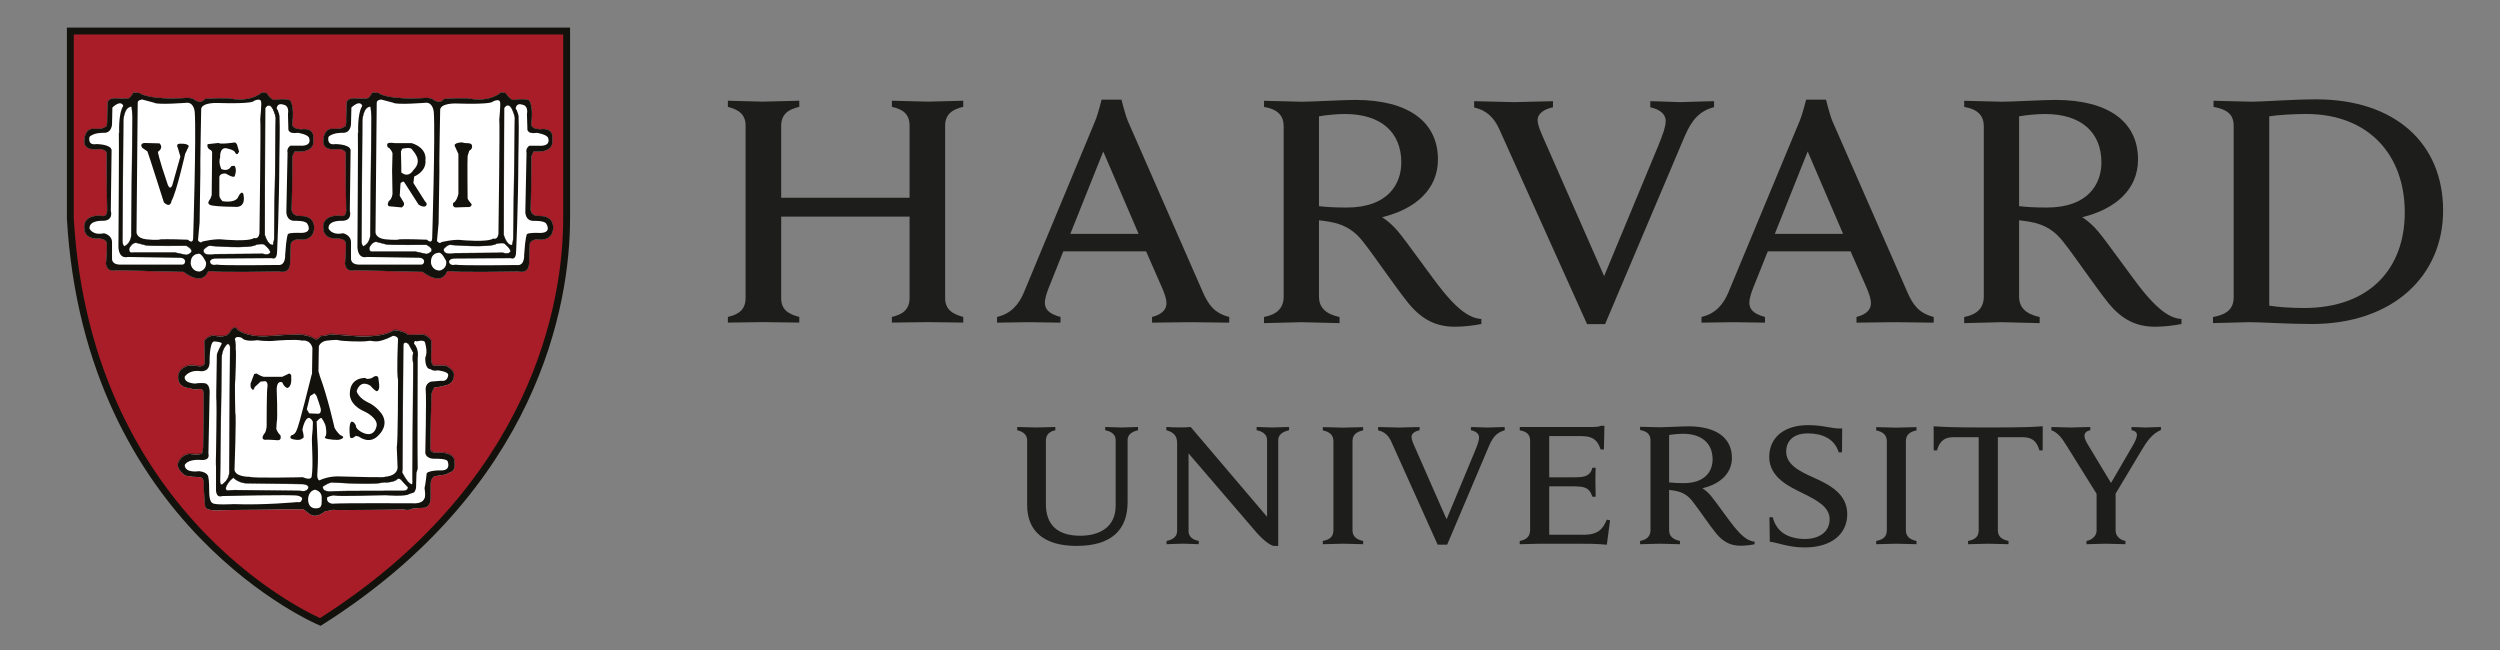 <svg width="123" height="32" viewBox="0 0 123 32" fill="none" xmlns="http://www.w3.org/2000/svg">
<rect x="0" y="0" width="123" height="32" fill="#808080" stroke="none"/>
<mask id="mask0_392_798" style="mask-type:luminance" maskUnits="userSpaceOnUse" x="0" y="0" width="123" height="32">
<path d="M0.496 2.9824e-07H122.817V32H0.496V2.9824e-07Z" fill="white"/>
</mask>
<g mask="url(#mask0_392_798)">
<path d="M50.536 21.669C50.536 21.422 50.375 21.239 50.046 21.168V21.008C50.228 21.008 50.835 21.032 51.005 21.032C51.153 21.032 51.74 21.008 51.923 21.008V21.168C51.618 21.227 51.458 21.407 51.458 21.669V24.804C51.458 25.797 52.003 26.358 53.143 26.358C54.126 26.358 54.891 25.917 54.891 24.878V21.656C54.891 21.423 54.744 21.239 54.376 21.168V21.008C54.51 21.008 55.012 21.032 55.183 21.032C55.33 21.032 55.856 21.008 55.991 21.008V21.168C55.636 21.252 55.478 21.411 55.478 21.656V24.705C55.478 26.073 54.681 26.859 52.964 26.859C51.364 26.859 50.536 26.133 50.536 24.847V21.669Z" fill="#1D1D1B"/>
<path d="M57.395 26.614C57.767 26.544 57.914 26.356 57.914 26.125V21.791C57.914 21.424 57.719 21.258 57.385 21.167V21.007C57.574 21.021 57.891 21.03 58.052 21.03C58.199 21.03 58.428 21.027 58.581 21.007L62.34 25.427V21.656C62.34 21.424 62.193 21.239 61.826 21.167V21.007C61.961 21.007 62.444 21.032 62.616 21.032C62.766 21.032 63.284 21.007 63.421 21.007V21.167C63.062 21.252 62.889 21.412 62.889 21.656V26.859H62.663C62.52 26.827 62.251 26.673 61.84 26.223L58.477 22.306V26.125C58.477 26.357 58.611 26.541 58.978 26.614V26.774C58.843 26.774 58.359 26.748 58.188 26.748C58.039 26.748 57.532 26.774 57.395 26.774V26.614Z" fill="#1D1D1B"/>
<path d="M87.057 25.448H87.216C87.3 25.772 87.486 26.067 87.745 26.238C88.016 26.428 88.44 26.519 88.782 26.519C89.538 26.519 90.018 26.145 90.018 25.552C90.018 24.938 89.404 24.619 88.668 24.252C88.121 23.978 87.046 23.526 87.046 22.486C87.046 21.518 87.784 20.916 88.965 20.916C89.744 20.916 90.11 21.106 90.636 21.082L90.626 22.256H90.465C90.255 21.564 89.626 21.323 88.938 21.323C88.168 21.323 87.88 21.763 87.88 22.211C87.88 22.852 88.507 23.175 89.218 23.492C90.018 23.848 90.885 24.298 90.885 25.299C90.885 26.247 90.143 26.934 88.788 26.934C87.981 26.934 87.498 26.703 87.074 26.651L87.057 25.448Z" fill="#1D1D1B"/>
<path d="M103.211 24.39L101.681 21.934C101.42 21.503 101.22 21.276 100.928 21.168V21.009C101.138 21.009 101.705 21.034 101.866 21.034C102.011 21.034 102.623 21.009 102.843 21.009V21.168C102.648 21.203 102.556 21.301 102.556 21.448C102.556 21.579 102.645 21.746 102.734 21.892C102.821 22.036 103.862 23.763 103.862 23.763L104.949 21.892C105.059 21.705 105.137 21.519 105.137 21.396C105.137 21.285 105.058 21.192 104.872 21.168V21.009C105.056 21.009 105.443 21.034 105.566 21.034C105.69 21.034 106.134 21.009 106.317 21.009V21.157C105.899 21.329 105.638 21.695 105.384 22.121L103.993 24.446M104.088 24.153V26.115C104.088 26.309 104.236 26.553 104.571 26.615V26.775C104.384 26.775 103.775 26.75 103.598 26.75C103.45 26.75 102.866 26.775 102.655 26.775V26.615C102.991 26.553 103.152 26.309 103.152 26.115V24.239" fill="#1D1D1B"/>
<path d="M74.772 21.01H78.361C78.472 21.01 78.666 20.997 78.777 20.949H78.938L78.912 22.115H78.753C78.617 21.748 78.475 21.454 77.78 21.454H76.222V23.486H77.423C77.598 23.486 77.81 23.472 77.902 23.45C78.172 23.391 78.291 23.241 78.345 23.011H78.506C78.494 23.186 78.494 23.587 78.494 23.706C78.494 23.825 78.506 24.247 78.506 24.439H78.345C78.268 24.209 78.163 24.034 77.902 23.97C77.81 23.946 77.594 23.926 77.423 23.926H76.222V26.31H77.917C78.657 26.31 78.872 26.001 79.056 25.565L79.215 25.602L79.056 26.8C78.506 26.751 78.175 26.751 77.55 26.751H75.76C75.587 26.751 74.954 26.776 74.77 26.776V26.616C75.093 26.555 75.282 26.395 75.282 26.085V21.676C75.282 21.403 75.135 21.232 74.772 21.172V21.01Z" fill="#1D1D1B"/>
<path d="M65.605 21.707C65.605 21.411 65.429 21.248 65.083 21.174V21.015C65.276 21.015 65.899 21.04 66.08 21.04C66.232 21.04 66.872 21.015 67.067 21.015V21.174C66.724 21.248 66.543 21.396 66.543 21.707V26.085C66.543 26.381 66.72 26.542 67.067 26.615V26.775C66.873 26.775 66.259 26.75 66.08 26.75C65.925 26.75 65.276 26.775 65.082 26.775V26.615C65.436 26.549 65.605 26.394 65.605 26.085V21.707Z" fill="#1D1D1B"/>
<path d="M92.832 21.707C92.832 21.411 92.653 21.248 92.308 21.174V21.015C92.501 21.015 93.124 21.04 93.304 21.04C93.458 21.04 94.098 21.015 94.292 21.015V21.174C93.948 21.248 93.769 21.396 93.769 21.707V26.085C93.769 26.381 93.946 26.542 94.292 26.615V26.775C94.099 26.775 93.486 26.75 93.304 26.75C93.152 26.75 92.501 26.775 92.308 26.775V26.615C92.661 26.549 92.832 26.394 92.832 26.085V21.707Z" fill="#1D1D1B"/>
<path d="M97.819 21.033C95.852 21.033 95.537 20.997 95.135 20.972L95.138 22.16H95.298C95.445 21.633 95.739 21.511 96.118 21.511H97.352V26.085C97.352 26.394 97.183 26.549 96.829 26.615V26.775C97.023 26.775 97.679 26.75 97.83 26.75C98.01 26.75 98.626 26.775 98.818 26.775V26.615C98.47 26.542 98.294 26.381 98.294 26.085V21.511H99.519C99.912 21.511 100.194 21.645 100.341 22.16H100.499L100.502 20.972C100.102 20.997 99.787 21.033 97.819 21.033Z" fill="#1D1D1B"/>
<path d="M82.12 26.085C82.12 26.381 82.308 26.541 82.655 26.615V26.775C82.463 26.775 81.834 26.75 81.654 26.75C81.5 26.75 80.886 26.775 80.692 26.775V26.615C81.014 26.553 81.204 26.394 81.204 26.085V21.662C81.204 21.39 81.056 21.219 80.693 21.157V20.998C80.886 20.998 81.494 21.022 81.666 21.022C81.948 21.022 82.748 20.975 83.063 20.975C84.442 20.975 85.21 21.545 85.21 22.523C85.21 23.291 84.639 23.811 83.759 24.023C83.759 24.023 83.96 24.14 84.16 24.373C84.403 24.66 85.059 25.602 85.332 25.931C85.604 26.262 85.953 26.631 86.326 26.648V26.776C86.147 26.816 85.86 26.85 85.641 26.85C85.172 26.85 84.799 26.684 84.436 26.245C84.121 25.862 83.588 25.069 83.274 24.668C83.074 24.413 82.831 24.213 82.385 24.14C82.299 24.125 82.218 24.113 82.12 24.102V26.085ZM82.12 23.735C82.304 23.759 82.574 23.771 82.841 23.771C83.92 23.771 84.26 23.15 84.26 22.601C84.26 21.823 83.741 21.341 82.796 21.341C82.601 21.341 82.317 21.366 82.12 21.403V23.735Z" fill="#1D1D1B"/>
<path d="M68.451 21.727C68.325 21.448 68.132 21.244 67.803 21.172V21.01C68.007 21.01 68.716 21.035 68.872 21.035C69.015 21.035 69.635 21.01 69.845 21.01V21.167C69.658 21.203 69.446 21.307 69.446 21.498C69.446 21.634 69.528 21.82 69.687 22.171L71.172 25.551L72.579 22.165C72.689 21.892 72.77 21.68 72.77 21.518C72.77 21.339 72.605 21.215 72.371 21.167V21.01C72.558 21.01 73.016 21.035 73.158 21.035C73.289 21.035 73.826 21.01 74.031 21.01V21.172C73.681 21.267 73.467 21.46 73.27 21.917L71.201 26.797H70.732L68.451 21.727Z" fill="#1D1D1B"/>
<path d="M73.756 6.337C73.517 5.809 73.15 5.424 72.528 5.287V4.979C72.915 4.979 74.199 5.025 74.494 5.025C74.766 5.025 76.01 4.979 76.406 4.979V5.279C76.055 5.348 75.651 5.544 75.651 5.906C75.651 6.162 75.81 6.516 76.105 7.178L78.923 13.585L81.589 7.167C81.797 6.648 81.953 6.251 81.953 5.943C81.953 5.602 81.637 5.371 81.195 5.279V4.979C81.548 4.979 82.405 5.025 82.678 5.025C82.926 5.025 83.944 4.979 84.332 4.979V5.269C83.667 5.45 83.261 5.831 82.89 6.698L78.97 15.947H78.083L73.756 6.337Z" fill="#1D1D1B"/>
<path d="M35.811 15.593C36.323 15.477 36.683 15.244 36.683 14.664V6.184C36.683 5.628 36.348 5.396 35.811 5.257V4.956C36.08 4.956 37.238 5.001 37.52 5.001C37.844 5.001 39.058 4.956 39.325 4.956V5.257C38.813 5.373 38.434 5.605 38.434 6.184V9.727H44.751V6.184C44.751 5.605 44.415 5.373 43.881 5.257V4.956C44.148 4.956 45.34 5.001 45.664 5.001C45.943 5.001 47.128 4.956 47.392 4.956V5.257C46.881 5.373 46.501 5.605 46.501 6.184V14.664C46.501 15.221 46.857 15.454 47.392 15.593V15.871C47.128 15.871 45.943 15.848 45.664 15.848C45.34 15.848 44.148 15.871 43.881 15.871V15.593C44.389 15.477 44.751 15.244 44.751 14.664V10.656H38.434V14.664C38.434 15.244 38.79 15.454 39.325 15.593V15.871C39.058 15.871 37.844 15.848 37.52 15.848C37.238 15.848 36.08 15.871 35.811 15.871V15.593Z" fill="#1D1D1B"/>
<path d="M108.88 15.596C109.536 15.479 109.897 15.218 109.897 14.62V6.186C109.897 5.605 109.541 5.375 108.907 5.259V4.958C109.272 4.958 110.46 5.004 110.789 5.004C111.321 5.004 112.802 4.888 113.956 4.888C117.842 4.888 120.201 7.058 120.201 10.357C120.201 13.565 117.746 15.941 113.739 15.941C112.584 15.941 111.214 15.85 110.678 15.85C110.352 15.85 109.244 15.896 108.88 15.896V15.596ZM111.647 15.037C112.043 15.109 112.774 15.154 113.351 15.154C116.615 15.154 118.315 13.189 118.315 10.448C118.315 7.607 116.522 5.608 113.469 5.608C112.846 5.608 112.067 5.655 111.647 5.723V15.037Z" fill="#1D1D1B"/>
<path d="M64.894 14.59C64.894 15.152 65.25 15.457 65.905 15.597V15.898C65.54 15.898 64.351 15.851 64.009 15.851C63.721 15.851 62.554 15.898 62.19 15.898V15.597C62.798 15.48 63.157 15.177 63.157 14.59V6.217C63.157 5.702 62.878 5.376 62.191 5.26V4.959C62.556 4.959 63.709 5.005 64.032 5.005C64.566 5.005 66.081 4.916 66.679 4.916C69.293 4.916 70.747 5.996 70.747 7.845C70.747 9.303 69.662 10.283 67.996 10.688C67.996 10.688 68.374 10.908 68.754 11.351C69.216 11.893 70.488 13.715 71.003 14.339C71.517 14.964 72.177 15.662 72.883 15.694V15.94C72.545 16.013 72.003 16.075 71.59 16.075C70.699 16.075 69.991 15.763 69.303 14.929C68.71 14.206 67.671 12.668 67.077 11.908C66.697 11.424 66.239 11.047 65.398 10.908C65.233 10.88 65.077 10.858 64.894 10.838V14.59ZM64.894 10.143C65.24 10.188 65.751 10.211 66.258 10.211C68.302 10.211 68.944 9.035 68.944 7.996C68.944 6.52 67.961 5.609 66.171 5.609C65.802 5.609 65.264 5.656 64.894 5.724V10.143Z" fill="#1D1D1B"/>
<path d="M99.339 14.59C99.339 15.152 99.697 15.457 100.352 15.597V15.898C99.988 15.898 98.8 15.851 98.459 15.851C98.165 15.851 97.002 15.898 96.637 15.898V15.597C97.244 15.48 97.603 15.177 97.603 14.59V6.217C97.603 5.702 97.322 5.376 96.639 5.26V4.959C97.005 4.959 98.153 5.005 98.479 5.005C99.015 5.005 100.529 4.916 101.123 4.916C103.741 4.916 105.191 5.996 105.191 7.845C105.191 9.303 104.109 10.283 102.442 10.688C102.442 10.688 102.821 10.908 103.198 11.351C103.664 11.893 104.937 13.715 105.449 14.339C105.966 14.964 106.626 15.662 107.328 15.694V15.94C106.994 16.013 106.45 16.075 106.04 16.075C105.147 16.075 104.436 15.763 103.75 14.929C103.157 14.206 102.122 12.668 101.522 11.908C101.142 11.424 100.686 11.047 99.847 10.908C99.679 10.88 99.525 10.858 99.339 10.838V14.59ZM99.339 10.143C99.689 10.188 100.198 10.211 100.705 10.211C102.749 10.211 103.39 9.035 103.39 7.996C103.39 6.52 102.406 5.609 100.619 5.609C100.247 5.609 99.712 5.656 99.339 5.724V10.143Z" fill="#1D1D1B"/>
<path d="M49.054 15.594C49.745 15.432 50.125 14.984 50.377 14.385L53.876 5.967C54.025 5.619 54.198 4.903 54.198 4.903H55.177C55.177 4.903 55.352 5.621 55.497 5.97L59.195 14.408C59.459 14.989 59.744 15.409 60.479 15.594L60.477 15.874C60.077 15.874 58.832 15.851 58.549 15.851C58.268 15.851 57.079 15.874 56.68 15.874L56.681 15.594C57.219 15.461 57.389 15.188 57.389 14.923C57.389 14.698 57.296 14.444 57.183 14.18L56.388 12.367H52.314L51.586 14.19C51.505 14.397 51.408 14.689 51.408 14.886C51.408 15.19 51.567 15.432 52.178 15.594L52.176 15.874C51.815 15.874 50.859 15.851 50.636 15.851L49.053 15.874L49.054 15.594ZM56.02 11.507L54.28 7.454L52.66 11.507H56.02Z" fill="#1D1D1B"/>
<path d="M83.714 15.594C84.406 15.432 84.786 14.984 85.037 14.385L88.537 5.967C88.686 5.619 88.861 4.903 88.861 4.903H89.84C89.84 4.903 90.013 5.621 90.158 5.97L93.857 14.408C94.118 14.989 94.406 15.409 95.138 15.594L95.137 15.874C94.738 15.874 93.493 15.851 93.208 15.851C92.929 15.851 91.741 15.874 91.34 15.874V15.594C91.882 15.461 92.049 15.188 92.049 14.923C92.049 14.698 91.957 14.444 91.847 14.18L91.049 12.367H86.974L86.246 14.19C86.164 14.397 86.068 14.689 86.068 14.886C86.068 15.19 86.227 15.432 86.838 15.594V15.874C86.475 15.874 85.521 15.851 85.296 15.851L83.713 15.874L83.714 15.594ZM90.68 11.507L88.939 7.454L87.32 11.507H90.68Z" fill="#1D1D1B"/>
<path d="M3.51 1.555H27.904V10.77C27.904 14.992 26.332 23.946 15.798 30.609C15.798 30.609 4.383 25.843 3.51 10.77L3.51 1.555Z" fill="#A81D28"/>
<path d="M3.46 1.528H27.878V10.749C27.878 14.973 26.304 23.931 15.76 30.6C15.76 30.6 4.335 25.83 3.46 10.749L3.46 1.528Z" stroke="#12110C" stroke-width="0.338"/>
<path d="M21.973 13.395C21.973 13.395 21.756 14.088 20.789 13.375L17.468 13.295C17.468 13.295 17.033 13.435 16.974 12.98C16.974 12.98 17.053 12.071 17.013 11.992C17.013 11.992 17.033 11.735 16.596 11.735C16.596 11.735 15.926 11.814 15.906 11.22C15.906 11.22 15.788 10.588 16.716 10.609C16.716 10.609 17.013 10.747 17.033 10.37C17.033 10.37 16.994 7.8 17.013 7.604C17.013 7.604 17.092 7.367 16.637 7.327C16.637 7.327 15.985 7.465 15.906 7.031C15.906 7.031 15.867 6.379 16.302 6.339C16.302 6.339 16.835 6.379 16.934 6.24C16.934 6.24 17.053 6.318 17.033 5.846L17.053 5.034C17.053 5.034 17.11 4.817 17.447 4.838C17.447 4.838 18.06 4.877 18.14 4.817C18.14 4.817 18.277 4.64 18.318 4.56C18.318 4.56 18.634 4.54 18.693 4.62C18.693 4.62 19.168 4.936 20.966 4.817C20.966 4.817 21.243 4.817 21.301 4.897C21.301 4.897 21.639 5.153 21.835 4.877C21.835 4.877 22.132 4.817 23.021 4.838C23.021 4.838 23.991 5.094 24.661 4.54L24.879 4.58C24.879 4.58 25.156 5.034 25.353 4.897C25.353 4.897 25.947 4.838 26.045 4.956C26.045 4.956 26.242 5.251 26.144 6.024C26.144 6.024 26.026 6.359 26.599 6.359C26.599 6.359 27.252 6.24 27.172 6.852C27.172 6.852 27.349 7.545 26.264 7.446C26.264 7.446 26.124 7.644 26.144 7.783C26.144 7.783 26.124 10.035 26.105 10.293C26.105 10.293 26.085 10.649 26.559 10.629C26.559 10.629 27.192 10.588 27.213 11.162C27.213 11.162 27.291 11.913 26.381 11.774C26.381 11.774 26.105 11.814 26.063 11.992L26.026 12.98C26.026 12.98 26.045 13.474 25.492 13.355C25.414 13.355 22.41 13.416 22.152 13.337C22.152 13.337 22.012 13.317 21.973 13.395Z" fill="white"/>
<path d="M15.589 16.7C15.589 16.7 15.728 16.641 15.767 16.544C15.767 16.544 16.182 16.503 16.241 16.444L17.546 16.544C17.546 16.544 18.83 16.641 19.384 16.244C19.384 16.244 19.583 16.244 19.721 16.304C19.721 16.304 19.996 16.365 20.075 16.482L20.827 16.462C20.827 16.462 21.262 16.601 21.222 16.878V17.233C21.222 17.233 21.142 17.945 21.34 17.986H21.914C21.914 17.986 22.389 18.203 22.329 18.479C22.329 18.479 22.349 18.873 21.935 18.953C21.935 18.953 21.518 19.071 21.381 19.052C21.381 19.052 21.242 19.23 21.222 19.447L21.164 22.037C21.164 22.037 21.124 22.313 21.539 22.274C21.539 22.274 22.151 22.214 22.329 22.552C22.329 22.552 22.488 23.124 22.172 23.223L21.935 23.34L21.42 23.422C21.42 23.422 21.204 23.44 21.183 23.816V24.506C21.183 24.506 21.204 24.982 20.827 24.982L20.274 25.022C20.274 25.022 20.136 25.139 19.859 25.06C19.859 25.06 16.498 25.121 16.38 25.081L15.984 25.161C15.984 25.161 15.55 25.556 15.194 25.258L14.917 25.041C14.917 25.041 14.719 25.081 14.642 25.06C14.562 25.041 10.925 25.1 10.925 25.1C10.925 25.1 10.154 25.18 10.095 24.922C10.095 24.922 9.997 23.915 10.036 23.794C10.036 23.794 10.036 23.499 9.858 23.48C9.858 23.48 9.087 23.44 9.067 23.36C9.067 23.36 8.651 23.065 8.77 22.769C8.77 22.769 8.909 22.372 9.324 22.333C9.324 22.333 9.956 22.433 9.956 22.255C9.956 22.255 9.997 22.136 9.997 21.939C9.997 21.939 10.036 19.586 10.016 19.428C10.016 19.428 10.075 19.131 9.818 19.131C9.818 19.131 9.541 19.21 9.364 19.092C9.364 19.092 8.889 19.112 8.791 18.736C8.791 18.736 8.711 18.499 8.829 18.299C8.829 18.299 9.047 17.865 9.68 18.004C9.68 18.004 10.036 18.104 10.075 17.848L10.056 16.897C10.056 16.897 9.976 16.641 10.471 16.503C10.471 16.503 11.103 16.68 11.3 16.365C11.3 16.365 11.518 15.928 11.694 16.225C11.694 16.225 12.071 16.582 13.099 16.544C13.099 16.544 14.878 16.404 14.917 16.482C14.917 16.482 15.352 16.544 15.47 16.68L15.589 16.7Z" fill="white"/>
<path d="M10.216 13.395C10.216 13.395 9.997 14.088 9.029 13.375L5.709 13.295C5.709 13.295 5.274 13.435 5.214 12.98C5.214 12.98 5.294 12.072 5.252 11.992C5.252 11.992 5.274 11.734 4.838 11.734C4.838 11.734 4.167 11.815 4.148 11.222C4.148 11.222 4.029 10.587 4.957 10.609C4.957 10.609 5.252 10.747 5.274 10.371C5.274 10.371 5.234 7.802 5.252 7.603C5.252 7.603 5.333 7.368 4.878 7.328C4.878 7.328 4.225 7.465 4.148 7.03C4.148 7.03 4.107 6.379 4.542 6.339C4.542 6.339 5.075 6.379 5.175 6.242C5.175 6.242 5.294 6.319 5.274 5.844L5.294 5.035C5.294 5.035 5.353 4.817 5.687 4.837C5.687 4.837 6.302 4.876 6.381 4.817C6.381 4.817 6.519 4.64 6.557 4.56C6.557 4.56 6.875 4.541 6.934 4.618C6.934 4.618 7.408 4.936 9.208 4.817C9.208 4.817 9.484 4.817 9.543 4.897C9.543 4.897 9.879 5.153 10.076 4.876C10.076 4.876 10.373 4.817 11.263 4.837C11.263 4.837 12.23 5.094 12.903 4.541L13.12 4.582C13.12 4.582 13.396 5.035 13.595 4.897C13.595 4.897 14.188 4.837 14.287 4.956C14.287 4.956 14.485 5.253 14.384 6.024C14.384 6.024 14.267 6.36 14.84 6.36C14.84 6.36 15.492 6.242 15.413 6.853C15.413 6.853 15.592 7.545 14.504 7.447C14.504 7.447 14.365 7.645 14.384 7.783C14.384 7.783 14.365 10.035 14.346 10.293C14.346 10.293 14.327 10.647 14.801 10.629C14.801 10.629 15.433 10.587 15.453 11.163C15.453 11.163 15.531 11.913 14.623 11.774C14.623 11.774 14.346 11.815 14.306 11.992L14.267 12.98C14.267 12.98 14.287 13.474 13.732 13.356C13.653 13.356 10.65 13.415 10.393 13.337C10.393 13.337 10.255 13.317 10.216 13.395Z" fill="white"/>
<path d="M21.973 13.395C21.973 13.395 21.756 14.088 20.789 13.375L17.468 13.295C17.468 13.295 17.033 13.435 16.974 12.98C16.974 12.98 17.053 12.071 17.013 11.992C17.013 11.992 17.033 11.735 16.596 11.735C16.596 11.735 15.926 11.814 15.906 11.22C15.906 11.22 15.788 10.588 16.716 10.609C16.716 10.609 17.013 10.747 17.033 10.37C17.033 10.37 16.994 7.8 17.013 7.604C17.013 7.604 17.092 7.367 16.637 7.327C16.637 7.327 15.985 7.465 15.906 7.031C15.906 7.031 15.867 6.379 16.302 6.339C16.302 6.339 16.835 6.379 16.934 6.24C16.934 6.24 17.053 6.318 17.033 5.846L17.053 5.034C17.053 5.034 17.11 4.817 17.447 4.838C17.447 4.838 18.06 4.877 18.14 4.817C18.14 4.817 18.277 4.64 18.318 4.56C18.318 4.56 18.634 4.54 18.693 4.62C18.693 4.62 19.168 4.936 20.966 4.817C20.966 4.817 21.243 4.817 21.301 4.897C21.301 4.897 21.639 5.153 21.835 4.877C21.835 4.877 22.132 4.817 23.021 4.838C23.021 4.838 23.991 5.094 24.661 4.54L24.879 4.58C24.879 4.58 25.156 5.034 25.353 4.897C25.353 4.897 25.947 4.838 26.045 4.956C26.045 4.956 26.242 5.251 26.144 6.024C26.144 6.024 26.026 6.359 26.599 6.359C26.599 6.359 27.252 6.24 27.172 6.852C27.172 6.852 27.349 7.545 26.264 7.446C26.264 7.446 26.124 7.644 26.144 7.783C26.144 7.783 26.124 10.035 26.105 10.293C26.105 10.293 26.085 10.649 26.559 10.629C26.559 10.629 27.192 10.588 27.213 11.162C27.213 11.162 27.291 11.913 26.381 11.774C26.381 11.774 26.105 11.814 26.063 11.992L26.026 12.98C26.026 12.98 26.045 13.474 25.492 13.355C25.414 13.355 22.41 13.416 22.152 13.337C22.152 13.337 22.012 13.317 21.973 13.395Z" fill="#12110C"/>
<path d="M21.974 13.395C21.974 13.395 21.756 14.088 20.789 13.376L17.467 13.295C17.467 13.295 17.032 13.435 16.974 12.98C16.974 12.98 17.054 12.071 17.013 11.991C17.013 11.991 17.032 11.735 16.597 11.735C16.597 11.735 15.925 11.814 15.905 11.22C15.905 11.22 15.788 10.588 16.716 10.608C16.716 10.608 17.013 10.746 17.032 10.37C17.032 10.37 16.993 7.8 17.013 7.603C17.013 7.603 17.093 7.366 16.637 7.326C16.637 7.326 15.985 7.464 15.905 7.031C15.905 7.031 15.867 6.378 16.302 6.338C16.302 6.338 16.835 6.378 16.934 6.239C16.934 6.239 17.054 6.317 17.032 5.845L17.054 5.032C17.054 5.032 17.11 4.816 17.448 4.837C17.448 4.837 18.061 4.876 18.14 4.816C18.14 4.816 18.277 4.639 18.318 4.559C18.318 4.559 18.634 4.539 18.693 4.619C18.693 4.619 19.167 4.935 20.966 4.816C20.966 4.816 21.244 4.816 21.301 4.895C21.301 4.895 21.639 5.152 21.836 4.876C21.836 4.876 22.132 4.816 23.021 4.837C23.021 4.837 23.991 5.093 24.662 4.539L24.88 4.578C24.88 4.578 25.157 5.032 25.354 4.895C25.354 4.895 25.947 4.837 26.045 4.954C26.045 4.954 26.243 5.25 26.145 6.022C26.145 6.022 26.027 6.358 26.6 6.358C26.6 6.358 27.253 6.239 27.172 6.851C27.172 6.851 27.35 7.544 26.264 7.445C26.264 7.445 26.125 7.643 26.145 7.782C26.145 7.782 26.125 10.034 26.105 10.292C26.105 10.292 26.085 10.648 26.56 10.629C26.56 10.629 27.193 10.588 27.214 11.161C27.214 11.161 27.292 11.912 26.382 11.773C26.382 11.773 26.105 11.814 26.064 11.991L26.027 12.98C26.027 12.98 26.045 13.474 25.494 13.355C25.415 13.355 22.41 13.415 22.152 13.336C22.152 13.336 22.012 13.317 21.974 13.395Z" stroke="#12110C" stroke-width="0.015"/>
<path d="M18.238 5.251C18.238 5.251 18.277 5.646 18.277 5.747C18.277 5.845 18.219 11.457 18.219 11.457C18.219 11.457 18.277 11.892 17.903 12.111C17.903 12.111 17.803 12.149 17.785 11.873L17.823 5.945C17.823 5.945 17.863 5.211 18.238 5.251Z" fill="white"/>
<path d="M18.239 5.25C18.239 5.25 18.278 5.646 18.278 5.746C18.278 5.844 18.22 11.458 18.22 11.458C18.22 11.458 18.278 11.893 17.904 12.11C17.904 12.11 17.804 12.15 17.784 11.873L17.823 5.944C17.823 5.944 17.863 5.211 18.239 5.25Z" stroke="#12110C" stroke-width="0.018"/>
<path d="M17.586 12.168C17.586 12.168 17.625 6.594 17.607 6.495C17.586 6.397 17.625 6.576 17.625 6.576C17.625 6.576 17.566 5.606 17.824 5.209C17.824 5.209 17.744 4.875 17.289 5.29L17.269 6.099C17.269 6.099 17.269 6.555 16.855 6.535C16.855 6.535 16.38 6.514 16.163 6.732C16.163 6.732 16.044 7.167 16.498 7.089C16.498 7.089 17.21 7.089 17.25 7.383L17.21 10.369C17.21 10.369 17.369 10.865 16.816 10.865C16.816 10.865 16.142 10.823 16.163 11.238C16.163 11.238 16.302 11.593 16.875 11.476C16.875 11.476 17.289 11.553 17.269 11.951V12.701C17.269 12.701 17.23 12.999 17.625 13.018H20.709C20.709 13.018 20.866 13.037 20.866 12.84C20.866 12.84 20.847 12.682 20.61 12.682L18.041 12.642C18.041 12.642 17.625 12.781 17.586 12.168Z" fill="white"/>
<path d="M18.18 12.16C18.18 12.16 18.101 12.437 18.397 12.379H20.433L20.985 12.499C20.985 12.499 21.558 12.359 20.985 12.043C20.985 12.043 19.167 12.062 19.01 12.023C19.01 12.023 18.634 11.925 18.553 11.905C18.553 11.905 18.357 11.826 18.18 12.16Z" fill="white"/>
<path d="M18.179 12.161C18.179 12.161 18.099 12.438 18.396 12.38H20.432L20.985 12.5C20.985 12.5 21.558 12.36 20.985 12.043C20.985 12.043 19.167 12.061 19.008 12.023C19.008 12.023 18.633 11.925 18.552 11.905C18.552 11.905 18.356 11.826 18.179 12.161Z" stroke="#12110C" stroke-width="0.018"/>
<path d="M21.559 12.44C21.559 12.44 21.183 12.44 21.203 12.935C21.203 12.935 21.242 13.309 21.637 13.309C21.637 13.309 21.992 13.25 21.954 12.855C21.954 12.855 21.736 12.361 21.559 12.44Z" fill="white"/>
<path d="M21.835 12.24C21.835 12.24 22.013 12.043 22.132 12.043C22.132 12.043 24.108 12.22 24.442 11.984C24.442 11.984 24.74 11.925 24.82 11.984C24.82 11.984 25.116 12.22 25.116 12.359C25.116 12.359 25.096 12.538 24.74 12.437C24.74 12.437 22.507 12.458 22.388 12.458C22.388 12.458 21.774 12.596 21.835 12.24Z" fill="white"/>
<path d="M21.835 12.24C21.835 12.24 22.012 12.042 22.131 12.042C22.131 12.042 24.108 12.219 24.443 11.982C24.443 11.982 24.741 11.923 24.821 11.982C24.821 11.982 25.116 12.219 25.116 12.359C25.116 12.359 25.097 12.538 24.741 12.437C24.741 12.437 22.506 12.458 22.388 12.458C22.388 12.458 21.774 12.596 21.835 12.24Z" stroke="#12110C" stroke-width="0.018"/>
<path d="M22.092 12.882C22.092 12.882 22.092 12.722 22.369 12.722L25.135 12.703C25.135 12.703 25.393 12.842 25.393 12.368C25.393 12.368 25.494 10.214 25.503 7.841C25.507 7.135 25.539 6.394 25.514 5.708C25.514 5.708 25.452 5.411 25.373 5.351C25.373 5.351 25.373 5.035 25.709 5.154C25.709 5.154 26.006 5.174 25.927 5.63L25.947 6.319C25.947 6.319 25.888 6.617 26.42 6.537C26.42 6.537 26.953 6.617 26.974 6.813C26.974 6.813 27.132 7.21 26.501 7.17H26.044C26.044 7.17 25.847 7.288 25.906 7.526L25.847 10.393C25.847 10.393 25.808 10.886 26.282 10.867C26.282 10.867 26.775 10.847 26.875 11.005C26.875 11.005 27.213 11.499 26.48 11.459C26.48 11.459 26.026 11.439 25.927 11.519C25.927 11.519 25.847 11.617 25.788 12.547C25.788 12.547 25.828 13.101 25.413 13.04C25.413 13.04 22.665 13.079 22.408 13.021C22.408 13.021 22.132 13.101 22.092 12.882Z" fill="white"/>
<path d="M18.535 5.072L18.475 11.419C18.475 11.419 18.456 11.714 18.95 11.773C18.95 11.773 19.523 11.832 19.66 11.773C19.66 11.773 20.038 11.753 21.005 11.793C21.005 11.793 21.243 12.032 21.263 11.733C21.263 11.733 21.42 6.597 21.343 5.527C21.343 5.527 21.321 5.072 20.986 5.053C20.986 5.053 19.484 5.174 19.345 5.053L18.752 4.896C18.752 4.896 18.514 4.915 18.535 5.072Z" fill="white"/>
<path d="M21.657 5.39C21.657 5.39 21.598 8.374 21.618 8.473L21.579 10.983L21.499 11.853C21.499 11.853 21.618 12.031 21.717 11.913C21.717 11.913 22.349 11.752 22.744 11.815C22.744 11.815 24.011 11.932 24.267 11.733C24.267 11.733 24.465 11.832 24.523 11.516C24.523 11.516 24.601 5.983 24.564 5.884C24.564 5.884 24.641 5.091 24.601 5.014C24.601 5.014 24.584 4.837 24.247 4.994C24.247 4.994 24.285 5.153 22.409 5.091C22.409 5.091 21.698 5.072 21.657 5.39Z" fill="white"/>
<path d="M24.801 5.31L24.782 11.555C24.782 11.555 24.939 12.111 25.196 12.052C25.196 12.052 25.234 11.932 25.254 11.735L25.334 5.785C25.334 5.785 25.135 4.838 24.801 5.31Z" fill="white"/>
<path d="M24.8 5.311L24.781 11.557C24.781 11.557 24.939 12.113 25.196 12.054C25.196 12.054 25.235 11.934 25.254 11.737L25.334 5.785C25.334 5.785 25.135 4.838 24.8 5.311Z" stroke="#12110C" stroke-width="0.018"/>
<path d="M22.374 7.181C22.315 7.024 22.71 7.004 22.71 7.004L22.909 7.043C23.047 7.024 23.186 7.083 23.186 7.083C23.324 7.3 23.086 7.418 23.086 7.418L23.007 7.676C22.987 7.894 23.007 9.772 23.007 9.772C23.047 9.869 23.205 10.046 23.205 10.046C23.205 10.225 22.987 10.186 22.987 10.186L22.415 10.206C22.236 10.186 22.295 9.988 22.295 9.988C22.493 9.889 22.553 9.532 22.553 9.532V7.577L22.374 7.181Z" fill="#12110C"/>
<path d="M19.706 9.02L19.667 9.632L19.843 9.928C19.963 10.086 19.765 10.206 19.765 10.206L19.133 10.147C19.015 10.086 19.133 9.889 19.133 9.889C19.291 9.792 19.311 9.533 19.311 9.533L19.291 8.387L19.311 7.557C19.311 7.457 19.153 7.281 19.153 7.281C19.015 7.261 19.054 7.083 19.054 7.083C19.094 6.984 19.428 7.043 19.428 7.043H20.26C21.051 7.3 20.932 7.874 20.932 7.874C20.992 8.446 20.379 8.684 20.379 8.684L20.338 9.001L20.912 9.908C21.011 9.988 20.992 10.068 20.992 10.068C20.912 10.286 20.595 10.068 20.595 10.068L19.885 8.96C19.825 8.881 19.706 9.02 19.706 9.02ZM19.726 7.457C19.745 7.893 19.745 8.486 19.745 8.486C20.122 8.783 20.338 8.367 20.338 8.367C20.831 7.893 20.338 7.457 20.26 7.34C20.18 7.221 19.785 7.319 19.785 7.319L19.726 7.457Z" fill="#12110C"/>
<path d="M15.589 16.7C15.589 16.7 15.728 16.641 15.767 16.544C15.767 16.544 16.182 16.503 16.241 16.444L17.546 16.544C17.546 16.544 18.83 16.641 19.384 16.244C19.384 16.244 19.583 16.244 19.721 16.304C19.721 16.304 19.996 16.365 20.075 16.482L20.827 16.462C20.827 16.462 21.262 16.601 21.222 16.878V17.233C21.222 17.233 21.142 17.945 21.34 17.986H21.914C21.914 17.986 22.389 18.203 22.329 18.479C22.329 18.479 22.349 18.873 21.935 18.953C21.935 18.953 21.518 19.071 21.381 19.052C21.381 19.052 21.242 19.23 21.222 19.447L21.164 22.037C21.164 22.037 21.124 22.313 21.539 22.274C21.539 22.274 22.151 22.214 22.329 22.552C22.329 22.552 22.488 23.124 22.172 23.223L21.935 23.34L21.42 23.422C21.42 23.422 21.204 23.44 21.183 23.816V24.506C21.183 24.506 21.204 24.982 20.827 24.982L20.274 25.022C20.274 25.022 20.136 25.139 19.859 25.06C19.859 25.06 16.498 25.121 16.38 25.081L15.984 25.161C15.984 25.161 15.55 25.556 15.194 25.258L14.917 25.041C14.917 25.041 14.719 25.081 14.642 25.06C14.562 25.041 10.925 25.1 10.925 25.1C10.925 25.1 10.154 25.18 10.095 24.922C10.095 24.922 9.997 23.915 10.036 23.794C10.036 23.794 10.036 23.499 9.858 23.48C9.858 23.48 9.087 23.44 9.067 23.36C9.067 23.36 8.651 23.065 8.77 22.769C8.77 22.769 8.909 22.372 9.324 22.333C9.324 22.333 9.956 22.433 9.956 22.255C9.956 22.255 9.997 22.136 9.997 21.939C9.997 21.939 10.036 19.586 10.016 19.428C10.016 19.428 10.075 19.131 9.818 19.131C9.818 19.131 9.541 19.21 9.364 19.092C9.364 19.092 8.889 19.112 8.791 18.736C8.791 18.736 8.711 18.499 8.829 18.299C8.829 18.299 9.047 17.865 9.68 18.004C9.68 18.004 10.036 18.104 10.075 17.848L10.056 16.897C10.056 16.897 9.976 16.641 10.471 16.503C10.471 16.503 11.103 16.68 11.3 16.365C11.3 16.365 11.518 15.928 11.694 16.225C11.694 16.225 12.071 16.582 13.099 16.544C13.099 16.544 14.878 16.404 14.917 16.482C14.917 16.482 15.352 16.544 15.47 16.68L15.589 16.7Z" fill="#12110C"/>
<path d="M15.589 16.674C15.589 16.674 15.726 16.616 15.767 16.517C15.767 16.517 16.182 16.477 16.241 16.418L17.546 16.517C17.546 16.517 18.83 16.616 19.384 16.219C19.384 16.219 19.583 16.219 19.721 16.279C19.721 16.279 19.997 16.339 20.075 16.456L20.828 16.437C20.828 16.437 21.262 16.576 21.222 16.853V17.208C21.222 17.208 21.143 17.92 21.34 17.959H21.914C21.914 17.959 22.389 18.178 22.33 18.454C22.33 18.454 22.35 18.848 21.935 18.928C21.935 18.928 21.519 19.046 21.382 19.027C21.382 19.027 21.243 19.205 21.222 19.422L21.163 22.012C21.163 22.012 21.124 22.288 21.538 22.249C21.538 22.249 22.151 22.191 22.33 22.526C22.33 22.526 22.489 23.099 22.172 23.198L21.935 23.317L21.42 23.397C21.42 23.397 21.203 23.416 21.184 23.79V24.483C21.184 24.483 21.203 24.957 20.828 24.957L20.274 24.997C20.274 24.997 20.136 25.115 19.859 25.036C19.859 25.036 16.498 25.096 16.38 25.055L15.983 25.135C15.983 25.135 15.55 25.531 15.194 25.233L14.917 25.015C14.917 25.015 14.719 25.055 14.641 25.036C14.561 25.015 10.925 25.076 10.925 25.076C10.925 25.076 10.153 25.156 10.094 24.898C10.094 24.898 9.996 23.889 10.035 23.77C10.035 23.77 10.035 23.475 9.857 23.455C9.857 23.455 9.086 23.416 9.066 23.336C9.066 23.336 8.651 23.039 8.769 22.744C8.769 22.744 8.909 22.347 9.324 22.307C9.324 22.307 9.956 22.409 9.956 22.228C9.956 22.228 9.996 22.11 9.996 21.914C9.996 21.914 10.035 19.561 10.016 19.403C10.016 19.403 10.075 19.105 9.817 19.105C9.817 19.105 9.541 19.184 9.363 19.067C9.363 19.067 8.889 19.086 8.79 18.711C8.79 18.711 8.71 18.474 8.829 18.275C8.829 18.275 9.046 17.84 9.679 17.979C9.679 17.979 10.035 18.079 10.075 17.822L10.055 16.872C10.055 16.872 9.975 16.616 10.47 16.477C10.47 16.477 11.102 16.655 11.3 16.339C11.3 16.339 11.517 15.904 11.694 16.199C11.694 16.199 12.071 16.555 13.098 16.517C13.098 16.517 14.878 16.378 14.917 16.456C14.917 16.456 15.352 16.517 15.47 16.655L15.589 16.674Z" stroke="#12110C" stroke-width="0.015"/>
<path d="M16.103 24.466C16.103 24.466 16.341 24.346 16.499 24.387C16.658 24.426 18.97 24.368 18.97 24.368C18.97 24.368 19.977 24.446 20.136 24.306L20.372 24.228C20.372 24.228 20.471 24.11 20.471 23.953C20.471 23.793 20.491 23.259 20.491 23.259L20.551 23.063C20.551 23.063 20.531 22.865 20.551 17.587C20.551 17.587 20.629 17.174 20.372 16.915C20.372 16.915 20.372 16.759 20.451 16.777C20.531 16.799 20.491 16.799 20.491 16.799C20.491 16.799 20.846 16.698 20.905 16.836C20.905 16.836 21.064 17.309 20.925 17.587C20.925 17.587 20.886 18.161 21.184 18.161C21.184 18.161 21.301 18.28 21.538 18.22C21.538 18.22 22.052 18.28 22.052 18.437C22.052 18.437 22.052 18.794 21.696 18.734L21.221 18.773C21.221 18.773 20.905 18.834 20.945 19.208C20.986 19.584 20.925 22.272 20.925 22.272C20.925 22.272 20.925 22.59 21.421 22.57C21.421 22.57 22.032 22.549 22.032 22.726C22.032 22.726 22.19 23.121 21.756 23.142C21.756 23.142 20.925 23.121 20.986 23.358C20.986 23.358 20.925 23.913 20.886 24.01C20.886 24.01 20.966 24.466 20.866 24.546C20.866 24.546 20.807 24.801 20.274 24.762C20.274 24.762 16.875 24.743 16.341 24.782C16.341 24.782 16.024 24.743 16.103 24.466Z" fill="white"/>
<path d="M15.491 24.093C15.491 24.093 15.827 24.151 15.827 24.468C15.827 24.784 15.847 24.962 15.648 25.001C15.451 25.041 15.234 24.983 15.176 24.726C15.115 24.468 15.213 24.151 15.491 24.093Z" fill="white"/>
<path d="M15.886 23.934C15.886 23.934 16.241 23.695 16.379 23.736C16.379 23.736 18.178 23.854 18.733 23.757C19.285 23.657 18.949 23.736 18.949 23.736C18.949 23.736 19.424 23.736 19.561 23.557C19.561 23.557 19.7 23.519 19.779 23.657L20.074 23.975C20.074 23.975 20.097 24.17 19.759 24.151C19.759 24.151 16.537 24.151 16.439 24.17C16.439 24.17 15.827 24.268 15.886 23.934Z" fill="white"/>
<path d="M15.886 23.933C15.886 23.933 16.241 23.694 16.379 23.735C16.379 23.735 18.179 23.853 18.733 23.756C19.287 23.656 18.95 23.735 18.95 23.735C18.95 23.735 19.425 23.735 19.562 23.555C19.562 23.555 19.701 23.518 19.781 23.656L20.076 23.974C20.076 23.974 20.098 24.17 19.761 24.15C19.761 24.15 16.538 24.15 16.439 24.17C16.439 24.17 15.827 24.268 15.886 23.933Z" stroke="#12110C" stroke-width="0.018"/>
<path d="M11.202 16.916C11.202 16.916 11.34 16.916 11.32 17.154L11.28 23.122C11.28 23.122 11.34 23.519 11.004 23.775C11.004 23.775 10.825 23.991 10.825 23.657L10.906 17.569C10.906 17.569 10.925 17.114 11.202 16.916Z" fill="white"/>
<path d="M11.202 16.915C11.202 16.915 11.341 16.915 11.322 17.152L11.281 23.122C11.281 23.122 11.341 23.519 11.004 23.775C11.004 23.775 10.825 23.991 10.825 23.657L10.905 17.568C10.905 17.568 10.925 17.112 11.202 16.915Z" stroke="#12110C" stroke-width="0.018"/>
<path d="M10.886 16.955C10.886 16.955 10.648 17.391 10.668 17.49L10.648 18.813C10.648 18.813 10.628 19.663 10.648 19.762C10.668 19.861 10.628 22.352 10.628 22.352C10.628 22.352 10.609 22.825 10.628 22.984V24.051C10.628 24.051 10.589 24.526 10.944 24.405C10.944 24.405 14.423 24.327 14.642 24.387C14.642 24.387 14.957 24.446 14.84 24.604C14.84 24.604 14.84 24.744 14.62 24.703C14.62 24.703 12.98 24.86 11.498 24.802C11.498 24.802 10.51 24.86 10.45 24.744C10.45 24.744 10.292 24.724 10.292 24.149C10.292 24.149 10.292 23.617 10.254 23.518C10.254 23.518 10.292 23.238 9.798 23.181C9.798 23.181 9.107 23.3 9.087 22.885C9.087 22.885 9.185 22.589 9.858 22.627C9.858 22.627 10.352 22.707 10.254 22.31L10.312 19.387C10.312 19.387 10.373 18.871 10.036 18.85C10.036 18.85 9.721 18.834 9.62 18.871C9.62 18.871 9.047 18.871 9.087 18.537C9.087 18.537 9.285 18.181 9.858 18.26C9.858 18.26 10.292 18.338 10.312 17.846C10.312 17.846 10.292 16.837 10.529 16.798C10.529 16.798 11.024 16.816 10.886 16.955Z" fill="white"/>
<path d="M11.478 23.498C11.478 23.498 11.755 23.793 12.211 23.776L14.896 23.814C14.896 23.814 15.195 23.835 15.176 23.992C15.176 23.992 15.134 24.229 14.78 24.15L11.538 24.111L11.181 24.133C11.181 24.133 10.944 24.091 11.321 23.637L11.478 23.498Z" fill="white"/>
<path d="M11.477 23.5C11.477 23.5 11.754 23.795 12.21 23.777L14.897 23.816C14.897 23.816 15.194 23.837 15.176 23.994C15.176 23.994 15.135 24.231 14.78 24.153L11.537 24.114L11.18 24.134C11.18 24.134 10.943 24.094 11.32 23.639L11.477 23.5Z" stroke="#12110C" stroke-width="0.018"/>
<path d="M19.779 23.239C19.779 23.239 20.017 23.695 20.136 23.757C20.136 23.757 20.353 24.012 20.294 23.558L20.333 17.864C20.333 17.864 20.273 17.666 20.333 17.351L20.096 16.916C20.096 16.916 19.838 16.719 19.838 17.034L19.799 23.103L19.779 23.239Z" fill="white"/>
<path d="M19.779 23.239C19.779 23.239 20.017 23.694 20.137 23.757C20.137 23.757 20.354 24.012 20.295 23.557L20.334 17.862C20.334 17.862 20.274 17.665 20.334 17.35L20.097 16.915C20.097 16.915 19.838 16.718 19.838 17.034L19.799 23.103L19.779 23.239Z" stroke="#12110C" stroke-width="0.018"/>
<path d="M15.392 20.534C15.392 20.534 15.412 21.007 15.352 21.46C15.319 21.711 15.432 22.866 15.332 23.458C15.332 23.458 15.314 23.656 14.897 23.479C14.897 23.479 12.367 23.537 12.289 23.458C12.289 23.458 11.597 23.479 11.537 23.122C11.537 23.122 11.636 20.415 11.577 20.314C11.577 20.314 11.537 18.832 11.577 18.694C11.577 18.694 11.636 17.33 11.597 17.172C11.597 17.172 11.617 16.856 11.557 16.697C11.557 16.697 11.557 16.5 11.894 16.618C11.894 16.618 12.011 16.836 12.664 16.739C12.664 16.739 13.139 16.817 13.594 16.758C13.594 16.758 14.601 16.679 14.859 16.758C14.859 16.758 15.255 16.679 15.371 17.115L15.352 18.339L15.47 18.735L15.609 18.636L15.667 18.339L15.687 17.035C15.687 17.035 15.766 16.797 16.083 16.758C16.083 16.758 16.577 16.697 16.658 16.739C16.736 16.777 17.802 16.836 18.1 16.777C18.396 16.718 18.454 16.974 19.345 16.521C19.345 16.521 19.583 16.541 19.583 16.697C19.583 16.697 19.502 18.38 19.583 18.694C19.583 18.694 19.583 21.777 19.521 21.995L19.561 22.983C19.561 22.983 19.601 23.418 18.91 23.458C18.91 23.458 19.345 23.517 16.616 23.438C16.616 23.438 16.182 23.418 15.707 23.635C15.707 23.635 15.609 23.615 15.609 23.359C15.609 23.359 15.687 22.431 15.609 21.52L15.57 20.512L15.392 20.534Z" fill="white"/>
<path d="M13.613 19.13C13.613 19.13 13.672 20.592 13.613 20.789L13.594 21.106C13.594 21.106 13.672 21.322 13.791 21.403C13.791 21.403 13.89 21.678 13.652 21.659C13.652 21.659 13.159 21.619 13.04 21.638C13.04 21.638 12.762 21.638 13.04 21.285C13.04 21.285 13.139 21.144 13.119 20.789C13.119 20.789 13.119 19.13 13.159 19.032C13.159 19.032 13.198 18.813 13.059 18.753L12.822 18.774L12.526 19.05C12.526 19.05 12.466 19.348 12.328 19.032V18.872L12.507 18.398L12.625 18.377C12.625 18.377 12.802 18.496 12.96 18.537H13.89L14.226 18.377C14.226 18.377 14.364 18.398 14.326 18.576C14.326 18.576 14.383 19.032 14.127 19.09C14.127 19.09 13.969 19.032 13.89 18.813C13.89 18.813 13.633 18.676 13.613 19.13Z" fill="#12110C"/>
<path d="M17.98 18.598C17.98 18.598 17.23 18.538 17.212 19.348C17.212 19.348 17.13 19.903 17.962 20.259C17.962 20.259 18.575 20.554 18.534 20.93C18.534 20.93 18.455 21.602 17.802 21.266C17.802 21.266 17.487 21.107 17.508 20.93C17.508 20.93 17.407 20.711 17.289 20.752C17.289 20.752 17.15 20.79 17.212 21.443C17.212 21.443 17.212 21.7 17.508 21.443L17.664 21.484C17.664 21.484 18.198 21.919 18.652 21.384C18.652 21.384 19.147 20.93 18.79 20.377C18.79 20.377 18.534 19.983 18.08 19.785C18.08 19.785 17.645 19.585 17.547 19.249C17.547 19.249 17.685 18.655 18.218 18.972C18.218 18.972 18.416 19.209 18.534 19.249C18.534 19.249 18.692 19.249 18.652 18.892L18.615 18.598C18.615 18.598 18.575 18.378 18.297 18.598C18.297 18.598 18.04 18.695 17.98 18.598Z" fill="#12110C"/>
<path d="M15.569 18.181C15.707 18.282 15.727 18.479 15.727 18.479C16.122 19.526 16.459 21.049 16.459 21.049C16.557 21.245 16.736 21.404 16.736 21.404C17.072 21.522 16.736 21.62 16.736 21.62C16.597 21.68 16.144 21.602 16.144 21.602C15.905 21.56 16.003 21.483 16.003 21.483C16.103 21.384 16.024 20.987 16.024 20.987C16.003 20.831 15.827 20.573 15.827 20.573C15.748 20.533 15.609 20.711 15.609 20.711C15.609 20.711 15.393 20.79 15.371 20.711C15.351 20.631 15.214 20.556 15.214 20.556C14.976 20.556 14.878 21.145 14.878 21.145C15.016 21.64 14.878 21.56 14.878 21.56C14.76 21.719 14.383 21.602 14.383 21.602C14.206 21.56 14.326 21.422 14.326 21.422C14.542 21.384 14.601 21.145 14.601 21.145C14.7 21.007 15.332 18.438 15.332 18.438C15.393 18.319 15.431 18.082 15.569 18.181ZM15.255 19.485C15.234 19.584 15.095 20.138 15.095 20.138L15.214 20.338C15.214 20.338 15.53 20.356 15.648 20.356C15.766 20.356 15.787 20.259 15.787 20.158C15.787 20.06 15.569 19.467 15.569 19.467L15.47 19.348L15.255 19.485Z" fill="#12110C"/>
<path d="M10.216 13.395C10.216 13.395 9.997 14.088 9.029 13.375L5.709 13.295C5.709 13.295 5.274 13.435 5.214 12.98C5.214 12.98 5.294 12.072 5.252 11.992C5.252 11.992 5.274 11.734 4.838 11.734C4.838 11.734 4.167 11.815 4.148 11.222C4.148 11.222 4.029 10.587 4.957 10.609C4.957 10.609 5.252 10.747 5.274 10.371C5.274 10.371 5.234 7.802 5.252 7.603C5.252 7.603 5.333 7.368 4.878 7.328C4.878 7.328 4.225 7.465 4.148 7.03C4.148 7.03 4.107 6.379 4.542 6.339C4.542 6.339 5.075 6.379 5.175 6.242C5.175 6.242 5.294 6.319 5.274 5.844L5.294 5.035C5.294 5.035 5.353 4.817 5.687 4.837C5.687 4.837 6.302 4.876 6.381 4.817C6.381 4.817 6.519 4.64 6.557 4.56C6.557 4.56 6.875 4.541 6.934 4.618C6.934 4.618 7.408 4.936 9.208 4.817C9.208 4.817 9.484 4.817 9.543 4.897C9.543 4.897 9.879 5.153 10.076 4.876C10.076 4.876 10.373 4.817 11.263 4.837C11.263 4.837 12.23 5.094 12.903 4.541L13.12 4.582C13.12 4.582 13.396 5.035 13.595 4.897C13.595 4.897 14.188 4.837 14.287 4.956C14.287 4.956 14.485 5.253 14.384 6.024C14.384 6.024 14.267 6.36 14.84 6.36C14.84 6.36 15.492 6.242 15.413 6.853C15.413 6.853 15.592 7.545 14.504 7.447C14.504 7.447 14.365 7.645 14.384 7.783C14.384 7.783 14.365 10.035 14.346 10.293C14.346 10.293 14.327 10.647 14.801 10.629C14.801 10.629 15.433 10.587 15.453 11.163C15.453 11.163 15.531 11.913 14.623 11.774C14.623 11.774 14.346 11.815 14.306 11.992L14.267 12.98C14.267 12.98 14.287 13.474 13.732 13.356C13.653 13.356 10.65 13.415 10.393 13.337C10.393 13.337 10.255 13.317 10.216 13.395Z" fill="#12110C"/>
<path d="M10.215 13.395C10.215 13.395 9.996 14.088 9.028 13.375L5.707 13.296C5.707 13.296 5.272 13.435 5.212 12.979C5.212 12.979 5.293 12.071 5.252 11.991C5.252 11.991 5.272 11.734 4.836 11.734C4.836 11.734 4.165 11.815 4.146 11.222C4.146 11.222 4.028 10.586 4.956 10.608C4.956 10.608 5.252 10.746 5.272 10.371C5.272 10.371 5.232 7.801 5.252 7.602C5.252 7.602 5.332 7.367 4.877 7.327C4.877 7.327 4.224 7.465 4.146 7.029C4.146 7.029 4.106 6.378 4.541 6.338C4.541 6.338 5.074 6.378 5.174 6.241C5.174 6.241 5.293 6.318 5.272 5.843L5.293 5.033C5.293 5.033 5.352 4.816 5.686 4.836C5.686 4.836 6.3 4.875 6.38 4.816C6.38 4.816 6.518 4.64 6.556 4.559C6.556 4.559 6.874 4.54 6.933 4.618C6.933 4.618 7.406 4.935 9.207 4.816C9.207 4.816 9.483 4.816 9.542 4.895C9.542 4.895 9.878 5.152 10.075 4.875C10.075 4.875 10.372 4.816 11.262 4.836C11.262 4.836 12.229 5.092 12.902 4.54L13.119 4.58C13.119 4.58 13.396 5.033 13.595 4.895C13.595 4.895 14.187 4.836 14.287 4.954C14.287 4.954 14.484 5.252 14.384 6.022C14.384 6.022 14.266 6.359 14.839 6.359C14.839 6.359 15.492 6.241 15.412 6.851C15.412 6.851 15.591 7.544 14.504 7.445C14.504 7.445 14.364 7.643 14.384 7.782C14.384 7.782 14.364 10.034 14.346 10.292C14.346 10.292 14.326 10.647 14.8 10.629C14.8 10.629 15.432 10.586 15.452 11.163C15.452 11.163 15.53 11.912 14.622 11.773C14.622 11.773 14.346 11.815 14.305 11.991L14.266 12.979C14.266 12.979 14.287 13.475 13.732 13.356C13.653 13.356 10.65 13.414 10.392 13.337C10.392 13.337 10.254 13.317 10.215 13.395Z" stroke="#12110C" stroke-width="0.015"/>
<path d="M6.479 5.252C6.479 5.252 6.519 5.647 6.519 5.746C6.519 5.844 6.459 11.458 6.459 11.458C6.459 11.458 6.519 11.894 6.143 12.11C6.143 12.11 6.044 12.151 6.024 11.874L6.064 5.944C6.064 5.944 6.103 5.212 6.479 5.252Z" fill="white"/>
<path d="M6.48 5.25C6.48 5.25 6.52 5.645 6.52 5.744C6.52 5.843 6.459 11.457 6.459 11.457C6.459 11.457 6.52 11.893 6.143 12.11C6.143 12.11 6.044 12.15 6.024 11.874L6.063 5.943C6.063 5.943 6.103 5.211 6.48 5.25Z" stroke="#12110C" stroke-width="0.018"/>
<path d="M5.827 12.168C5.827 12.168 5.866 6.594 5.847 6.495C5.827 6.397 5.866 6.575 5.866 6.575C5.866 6.575 5.808 5.608 6.064 5.211C6.064 5.211 5.985 4.875 5.53 5.289L5.512 6.1C5.512 6.1 5.512 6.555 5.096 6.535C5.096 6.535 4.621 6.515 4.403 6.734C4.403 6.734 4.285 7.168 4.738 7.089C4.738 7.089 5.451 7.089 5.49 7.384L5.451 10.369C5.451 10.369 5.61 10.863 5.055 10.863C5.055 10.863 4.384 10.825 4.403 11.241C4.403 11.241 4.541 11.597 5.116 11.477C5.116 11.477 5.53 11.557 5.512 11.95V12.703C5.512 12.703 5.47 13 5.866 13.018H8.95C8.95 13.018 9.108 13.038 9.108 12.84C9.108 12.84 9.088 12.684 8.852 12.684L6.283 12.643C6.283 12.643 5.866 12.781 5.827 12.168Z" fill="white"/>
<path d="M6.361 12.209C6.361 12.209 6.283 12.487 6.578 12.426H8.614L9.168 12.544C9.168 12.544 9.743 12.406 9.168 12.089C9.168 12.089 7.349 12.11 7.191 12.07C7.191 12.07 6.816 11.972 6.737 11.952C6.737 11.952 6.539 11.874 6.361 12.209Z" fill="white"/>
<path d="M6.36 12.211C6.36 12.211 6.282 12.49 6.577 12.428H8.613L9.168 12.547C9.168 12.547 9.742 12.409 9.168 12.091C9.168 12.091 7.348 12.113 7.19 12.072C7.19 12.072 6.815 11.973 6.735 11.954C6.735 11.954 6.537 11.875 6.36 12.211Z" stroke="#12110C" stroke-width="0.018"/>
<path d="M9.741 12.49C9.741 12.49 9.365 12.49 9.384 12.982C9.384 12.982 9.424 13.359 9.819 13.359C9.819 13.359 10.175 13.298 10.136 12.905C10.136 12.905 9.918 12.409 9.741 12.49Z" fill="white"/>
<path d="M10.017 12.288C10.017 12.288 10.194 12.09 10.314 12.09C10.314 12.09 12.29 12.269 12.626 12.032C12.626 12.032 12.924 11.973 13.001 12.032C13.001 12.032 13.298 12.269 13.298 12.407C13.298 12.407 13.278 12.586 12.924 12.487C12.924 12.487 10.688 12.506 10.571 12.506C10.571 12.506 9.957 12.644 10.017 12.288Z" fill="white"/>
<path d="M10.016 12.287C10.016 12.287 10.194 12.089 10.313 12.089C10.313 12.089 12.29 12.268 12.626 12.031C12.626 12.031 12.924 11.972 13.001 12.031C13.001 12.031 13.298 12.268 13.298 12.406C13.298 12.406 13.279 12.586 12.924 12.487C12.924 12.487 10.688 12.506 10.57 12.506C10.57 12.506 9.956 12.644 10.016 12.287Z" stroke="#12110C" stroke-width="0.018"/>
<path d="M10.334 12.88C10.334 12.88 10.334 12.722 10.609 12.722L13.378 12.702C13.378 12.702 13.634 12.838 13.634 12.366C13.634 12.366 13.735 10.21 13.744 7.838C13.748 7.133 13.779 6.392 13.752 5.705C13.752 5.705 13.693 5.41 13.614 5.349C13.614 5.349 13.614 5.032 13.951 5.152C13.951 5.152 14.246 5.171 14.168 5.625L14.187 6.317C14.187 6.317 14.128 6.614 14.662 6.535C14.662 6.535 15.195 6.614 15.214 6.811C15.214 6.811 15.374 7.208 14.742 7.167H14.287C14.287 7.167 14.089 7.285 14.148 7.523L14.089 10.389C14.089 10.389 14.048 10.883 14.524 10.865C14.524 10.865 15.018 10.844 15.116 11.002C15.116 11.002 15.453 11.496 14.721 11.457C14.721 11.457 14.266 11.436 14.168 11.515C14.168 11.515 14.089 11.616 14.03 12.543C14.03 12.543 14.069 13.097 13.654 13.037C13.654 13.037 10.906 13.076 10.65 13.017C10.65 13.017 10.373 13.097 10.334 12.88Z" fill="white"/>
<path d="M6.775 5.074L6.717 11.42C6.717 11.42 6.697 11.714 7.191 11.774C7.191 11.774 7.765 11.834 7.902 11.774C7.902 11.774 8.277 11.755 9.246 11.794C9.246 11.794 9.484 12.03 9.503 11.735C9.503 11.735 9.661 6.595 9.582 5.529C9.582 5.529 9.563 5.074 9.226 5.054C9.226 5.054 7.725 5.173 7.586 5.054L6.994 4.896C6.994 4.896 6.755 4.915 6.775 5.074Z" fill="white"/>
<path d="M13.04 5.31L13.021 11.556C13.021 11.556 13.179 12.111 13.437 12.052C13.437 12.052 13.476 11.933 13.496 11.734L13.576 5.784C13.576 5.784 13.377 4.835 13.04 5.31Z" fill="white" stroke="#12110C" stroke-width="0.018"/>
<path d="M13.04 5.31L13.021 11.556C13.021 11.556 13.179 12.111 13.437 12.052C13.437 12.052 13.476 11.933 13.496 11.734L13.576 5.784C13.576 5.784 13.377 4.835 13.04 5.31Z" stroke="#12110C" stroke-width="0.018"/>
<path d="M9.899 5.361C9.899 5.361 9.84 8.345 9.858 8.445L9.821 10.956L9.741 11.823C9.741 11.823 9.858 12.003 9.957 11.884C9.957 11.884 10.591 11.727 10.986 11.785C10.986 11.785 12.251 11.905 12.507 11.706C12.507 11.706 12.705 11.805 12.765 11.488C12.765 11.488 12.843 5.955 12.804 5.855C12.804 5.855 12.883 5.066 12.843 4.988C12.843 4.988 12.823 4.808 12.489 4.965C12.489 4.965 12.527 5.125 10.65 5.066C10.65 5.066 9.938 5.045 9.899 5.361Z" fill="white"/>
<path d="M9.288 7.191L9.11 7.568C9.11 7.568 8.676 9.484 8.44 9.879C8.44 9.879 8.4 10.275 8.064 9.958C8.064 9.958 7.292 7.528 7.253 7.448L6.996 7.27C6.996 7.27 6.84 7.053 7.115 7.034L7.846 7.053C7.846 7.053 8.083 7.25 7.768 7.47C7.768 7.47 7.807 7.786 8.222 8.99C8.222 8.99 8.34 9.444 8.478 9.108L8.874 7.705L8.755 7.29C8.755 7.29 8.636 7.092 8.815 7.073C8.815 7.073 9.23 7.034 9.288 7.191Z" fill="#12110C"/>
<path d="M10.437 7.509L10.415 9.604L10.358 9.762C10.358 9.762 10.159 10.018 10.297 10.039C10.297 10.039 10.121 10.158 11.562 10.177C11.562 10.177 12.117 10.275 11.977 9.564C11.977 9.564 11.918 9.307 11.719 9.683C11.719 9.683 11.661 9.998 10.95 9.9C10.95 9.9 10.792 9.762 10.792 9.604V8.734C10.792 8.734 10.771 8.516 11.107 8.538C11.107 8.538 11.483 8.774 11.543 8.674C11.543 8.674 11.68 8.359 11.543 8.161C11.543 8.161 11.364 8.142 11.345 8.221C11.345 8.221 11.226 8.457 10.89 8.319C10.89 8.319 10.732 8.003 10.831 7.746C10.831 7.746 10.792 7.251 11.128 7.292C11.128 7.292 11.523 7.37 11.562 7.49C11.562 7.49 11.661 7.728 11.761 7.451L11.661 7.113C11.661 7.113 11.603 6.975 11.503 7.015C11.503 7.015 10.831 7.113 10.751 7.033L10.217 7.093C10.217 7.093 10.139 7.292 10.377 7.389C10.377 7.389 10.437 7.43 10.437 7.509Z" fill="#12110C"/>
</g>
</svg>
